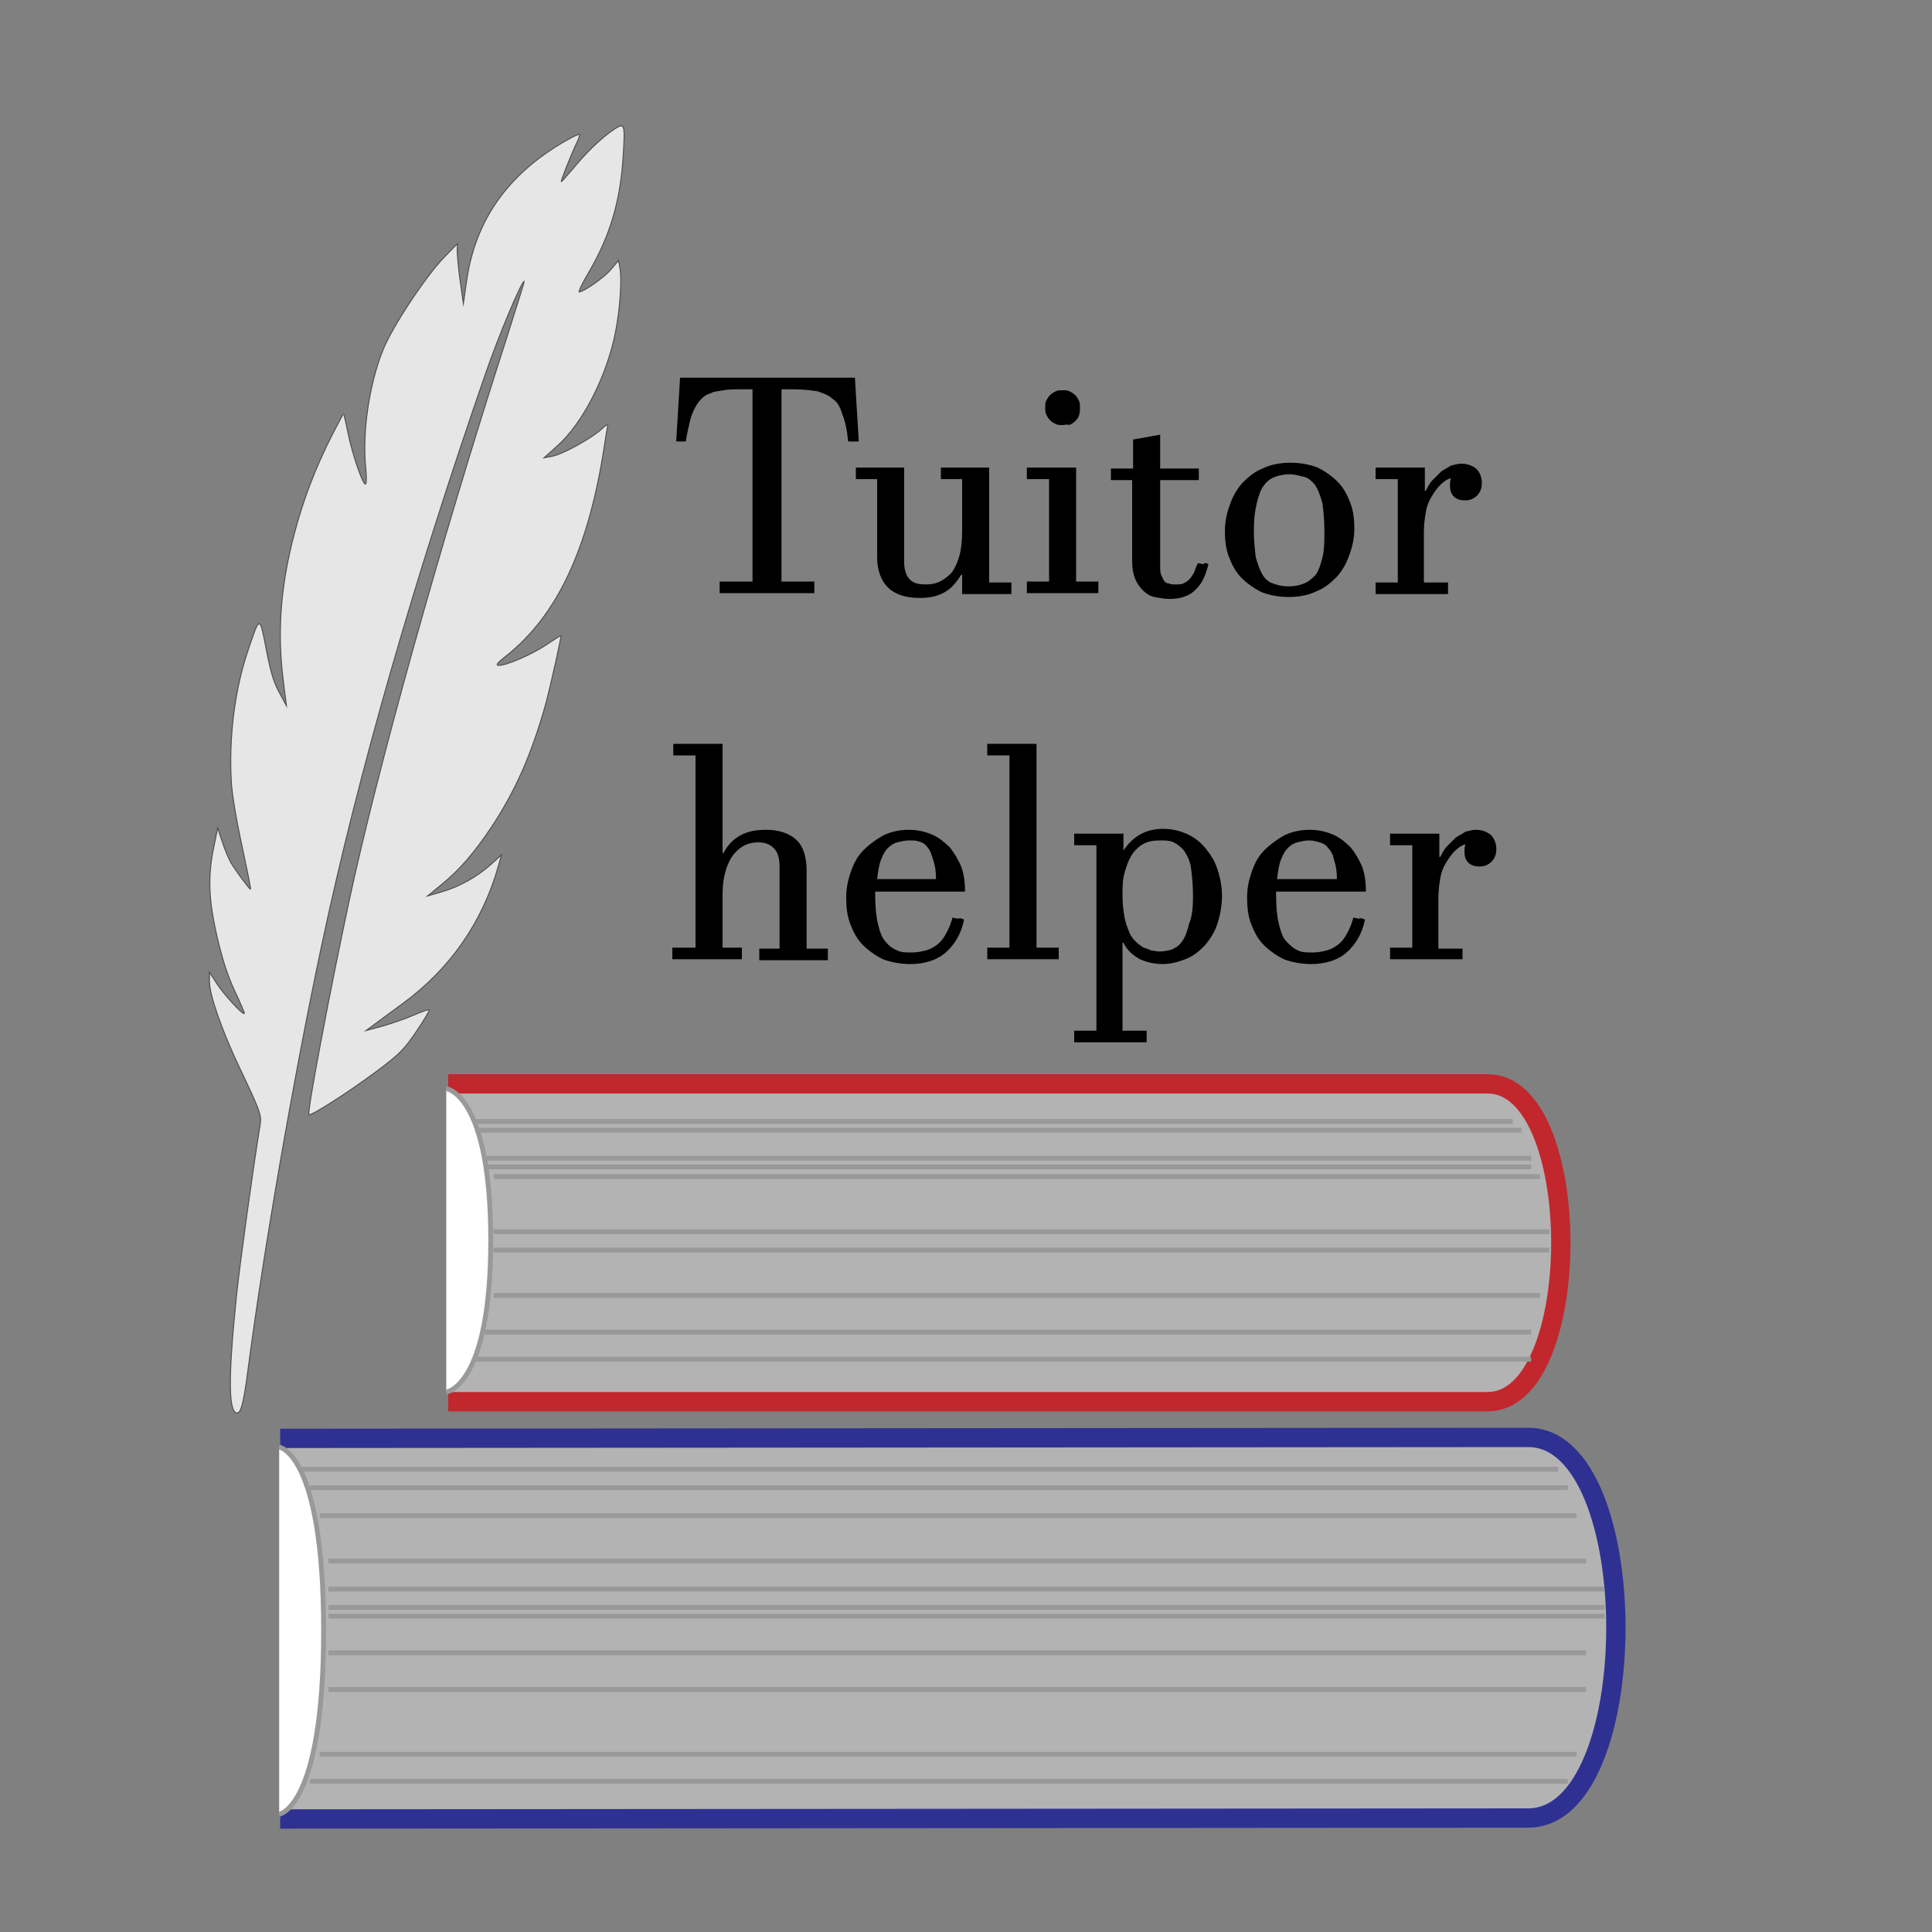 <?xml version="1.0" encoding="utf-8"?>
<!-- Generator: Adobe Illustrator 22.1.0, SVG Export Plug-In . SVG Version: 6.00 Build 0)  -->
<svg version="1.1" id="Слой_1" xmlns="http://www.w3.org/2000/svg" xmlns:xlink="http://www.w3.org/1999/xlink" x="0px" y="0px"
	 viewBox="0 0 200 200" style="enable-background:new 0 0 200 200;" xml:space="preserve">
<rect x="0" y="0" width="200" height="200" fill="#808080" stroke="none"/>
<style type="text/css">
	.st0{fill:#B3B3B3;stroke:#2E3192;stroke-width:2;stroke-miterlimit:10;}
	.st1{fill:#B3B3B3;stroke:#C1272D;stroke-width:2;stroke-miterlimit:10;}
	.st2{fill:#E6E6E6;stroke:#4D4D4D;stroke-miterlimit:10;}
	.st3{enable-background:new    ;}
	.st4{fill:#FFFFFF;stroke:#999999;stroke-width:0.5;stroke-miterlimit:10;}
	.st5{fill:none;stroke:#999999;stroke-width:0.5;stroke-miterlimit:10;}
</style>
<path class="st0" d="M29,188.3l129.2-0.1c12.1,0,12.1-39.4,0-39.4L29,148.9"/>
<path class="st1" d="M46.4,145.1H154c10.1,0,10.1-32.9,0-32.9H46.4"/>
<g>
	<g transform="translate(0,512) scale(0.1,-0.1)">
		<path class="st2" d="M584.5,4973.6c-59.2-34.3-92.4-81.8-101.4-143.9l-3.4-24l-3.4,23.8c-1.8,13.1-3,27.2-3,31.1l0.3,7.2
			l-13.1-13.4c-19.5-19.9-54.2-72.2-64-96.6c-14.2-35.1-21.5-84.4-18-121.1c0.9-8.9,1-17,0-17.7c-2.3-2.4-13.2,28.6-18.1,52
			c-2.3,11.6-4.6,21-4.8,20.9c-0.2,0-5.6-10.2-11.9-22.4c-17.2-34-29.3-65.5-38.7-100.8c-14.6-55.1-18.2-102.2-11.7-153.8l3.2-25.4
			l-7.2,13.3c-5.7,10.4-8.8,20.1-13.6,44.5c-6.9,36-6.6,36.1-18.7,0.1c-14-40.7-20.3-91.1-17.5-137.4c0.8-12.8,5.3-40,11.1-66.1
			c5.2-24.3,9.3-44.4,8.8-44.5c-1.1-0.2-16.1,20.1-20.6,27.9c-2.4,4.5-6.5,14.2-8.8,21.6l-4.7,13.9l-3.9-19.2
			c-6.5-31-5.5-55.1,3.4-93.6c5.7-24.4,10.5-38.9,18.1-55.7c5.8-12.3,10.4-22.8,10-23.4c-1.3-2-20.9,19.3-28.3,30.6l-7.7,12
			l-0.1-9.6c0.1-14.2,13.2-51.5,31.7-90.3c20.2-42.5,22.4-48.2,20.9-57.1c-7.9-48.9-21.5-147.3-24.7-179.1
			c-8.5-82.4-8.3-119.2,0.5-120.1c4.1-0.7,6.9,10,11.2,42.2c16.4,126.4,48.1,307.6,76.3,440.5c38.1,179.2,95.3,378.1,170.2,594
			c13.4,38.7,36.7,94.2,39.8,94.9c0.5,0.1-8.1-26.6-18.4-59.3c-68.1-210.9-133.2-443.7-163.2-583.6
			c-19.9-93.3-43.6-218.4-41.3-219.9s40.7,23.1,68.4,43.7c25.5,18.9,30.2,23.8,43,42.7c7.8,11.6,13.8,21.6,13.1,22.2
			c-0.8,0.4-8-2-15.9-5.5c-7.9-3.5-22.4-8.5-31.9-11.3l-17.5-4.7l7.5,5.6c4.1,3,18.2,13.4,31.3,23c48.3,35.6,81.9,83.9,98.3,142.3
			l3,10.9l-10.3-9.3c-13.8-12.7-33-23.6-51.1-28.8l-15.1-4.4l14.2,11.6c18.4,14.9,34.1,32.9,52.1,59.9c24.8,37.7,41,74.3,55.8,126.4
			c5.5,20.7,16.3,68.8,15.9,71.5c-0.1,0.5-6.8-3.8-14.9-9.3c-15-10.1-41.5-21.6-49.6-21.4c-3.2,0.1-1,2.8,7.3,9.3
			c53.5,42.1,86.1,111.7,102.4,218.9c1,7.1,2.3,14.9,2.9,17.5c0.8,4.8,0.6,4.7-6.4-1.5c-10.3-9.3-39.5-25.5-50.1-27.6l-9-1.7
			l13.4,12c26.6,23.4,51.9,73.1,60.7,118.8c4.6,23.5,6.6,54.3,4.5,65.4l-1.5,8.1l-7.6-9.1c-7-8.3-26.9-22.4-33-23.6
			c-1.4-0.3,3.1,9.2,10,20.8c22.1,37.9,32.6,73.8,35.4,119.8c2,30.3,1.3,33.6-5.1,30.4c-10.9-5.8-29.7-22.7-43.4-39.3
			c-8-9.4-15-17.4-15.5-17.5c-1.1-0.2,9.9,27.7,15.5,39.3c2.5,4.9,3.8,9.3,3.2,9.7C599.4,4981.5,592.5,4978.2,584.5,4973.6z"/>
	</g>
</g>
<g class="st3">
	<path d="M70.4,39.1h18.1l0.4,6.6h-1.1c-0.1-1.1-0.3-2.1-0.6-2.8c-0.2-0.7-0.5-1.3-1-1.6c-0.4-0.4-1-0.6-1.6-0.8
		c-0.7-0.1-1.5-0.2-2.5-0.2h-1.2v19.9h3.4v1.2h-9.8v-1.2h3.4V40.3h-1.2c-0.7,0-1.3,0-1.8,0.1c-0.5,0.1-1,0.1-1.3,0.3
		c-0.4,0.1-0.7,0.3-1,0.6s-0.5,0.6-0.7,1c-0.2,0.4-0.4,0.9-0.5,1.4s-0.3,1.2-0.4,2H70L70.4,39.1z"/>
	<path d="M99.6,49.6h-2.2v-1.2h5v11.9h2.3v1.2h-5.1v-2h-0.1c-0.5,0.8-1,1.4-1.7,1.8c-0.7,0.4-1.5,0.6-2.6,0.6
		c-1.5,0-2.6-0.4-3.3-1.1c-0.7-0.7-1.1-1.8-1.1-3.1v-8.1h-2.2v-1.2h5v9.8c0,0.8,0.2,1.4,0.6,1.8c0.4,0.4,0.9,0.5,1.7,0.5
		c0.5,0,1-0.1,1.4-0.3c0.4-0.2,0.8-0.5,1.2-0.9c0.3-0.4,0.6-1,0.8-1.7c0.2-0.7,0.3-1.6,0.3-2.6V49.6z"/>
	<path d="M111.4,60.2h2.3v1.2h-7.4v-1.2h2.3V49.6h-2.3v-1.2h5.1V60.2z M110,44c-0.3,0-0.5,0-0.7-0.1c-0.2-0.1-0.4-0.2-0.6-0.4
		c-0.2-0.2-0.3-0.4-0.4-0.6c-0.1-0.2-0.1-0.5-0.1-0.7c0-0.3,0-0.5,0.1-0.7s0.2-0.4,0.4-0.6c0.2-0.2,0.4-0.3,0.6-0.4
		c0.2-0.1,0.5-0.1,0.7-0.1c0.3,0,0.5,0,0.7,0.1c0.2,0.1,0.4,0.2,0.6,0.4c0.2,0.2,0.3,0.4,0.4,0.6c0.1,0.2,0.1,0.5,0.1,0.7
		s0,0.5-0.1,0.8s-0.2,0.4-0.4,0.6c-0.2,0.2-0.4,0.3-0.6,0.4C110.5,43.9,110.2,44,110,44z"/>
	<path d="M125.1,58.4c-0.3,1.2-0.7,2.1-1.4,2.7c-0.6,0.6-1.5,0.9-2.6,0.9c-0.6,0-1.1-0.1-1.6-0.2c-0.5-0.1-0.9-0.4-1.2-0.7
		c-0.3-0.3-0.6-0.7-0.8-1.2c-0.2-0.5-0.3-1.1-0.3-1.8v-8.4H115v-1.2h2.3v-3l2.8-0.5v3.5h4v1.2h-4v8.8c0,0.4,0,0.8,0.1,1
		s0.2,0.5,0.3,0.6c0.1,0.2,0.3,0.3,0.5,0.3c0.2,0.1,0.4,0.1,0.7,0.1c0.3,0,0.6,0,0.8-0.1s0.4-0.2,0.6-0.4s0.3-0.4,0.5-0.7
		c0.1-0.3,0.2-0.6,0.4-1c0.2,0,0.4,0.1,0.6,0.1C124.7,58.2,124.9,58.3,125.1,58.4z"/>
	<path d="M126.8,55c0-1,0.2-1.9,0.5-2.7c0.3-0.9,0.7-1.6,1.3-2.3c0.6-0.6,1.3-1.2,2.1-1.5c0.8-0.4,1.8-0.6,2.9-0.6
		c1.1,0,2,0.2,2.8,0.5c0.8,0.4,1.5,0.9,2.1,1.5c0.6,0.6,1,1.4,1.3,2.2c0.3,0.8,0.4,1.7,0.4,2.6c0,1-0.2,1.9-0.5,2.7
		c-0.3,0.9-0.7,1.6-1.3,2.3c-0.6,0.6-1.3,1.2-2.1,1.5c-0.8,0.4-1.8,0.6-2.9,0.6c-1.1,0-2-0.2-2.8-0.5c-0.8-0.4-1.5-0.9-2.1-1.5
		s-1-1.4-1.3-2.2C126.9,56.8,126.8,55.9,126.8,55z M129.8,54.9c0,1.1,0.1,2,0.2,2.8c0.2,0.7,0.4,1.3,0.7,1.8s0.7,0.8,1.1,0.9
		c0.5,0.2,1,0.3,1.6,0.3c0.6,0,1.1-0.1,1.6-0.3c0.5-0.2,0.8-0.5,1.2-0.9c0.3-0.4,0.5-1,0.7-1.8s0.2-1.7,0.2-2.8c0-1.1-0.1-2-0.2-2.8
		c-0.2-0.7-0.4-1.3-0.7-1.8c-0.3-0.4-0.7-0.8-1.1-0.9s-1-0.3-1.6-0.3c-0.6,0-1.1,0.1-1.6,0.3c-0.5,0.2-0.8,0.5-1.1,0.9
		c-0.3,0.4-0.5,1-0.7,1.8S129.8,53.8,129.8,54.9z"/>
	<path d="M149.9,61.5h-7.5v-1.2h2.3V49.6h-2.3v-1.2h5.1v2.4h0.1c0.2-0.4,0.4-0.8,0.7-1.1c0.3-0.3,0.6-0.6,0.9-0.9
		c0.3-0.2,0.7-0.4,1-0.6c0.4-0.1,0.7-0.2,1.1-0.2c0.6,0,1.1,0.2,1.5,0.5c0.4,0.4,0.6,0.9,0.6,1.5c0,0.6-0.2,1-0.5,1.3
		c-0.3,0.3-0.7,0.5-1.2,0.5c-0.5,0-0.9-0.1-1.2-0.4c-0.3-0.3-0.4-0.7-0.4-1.1c0-0.2,0-0.5,0.1-0.8c-0.4,0.1-0.8,0.4-1.1,0.7
		s-0.6,0.7-0.9,1.2c-0.3,0.5-0.5,1-0.6,1.6c-0.1,0.6-0.2,1.3-0.2,2.1v5.2h2.5V61.5z"/>
</g>
<g class="st3">
	<path d="M74.7,98.1h2.1v1.2h-7.2v-1.2H72V78.2h-2.3V77h5.1v11.3h0.1c0.4-0.8,1-1.4,1.7-1.8s1.6-0.6,2.7-0.6c1.4,0,2.5,0.4,3.2,1.1
		s1,1.8,1,3.1v8.1h2.2v1.2h-7.1v-1.2h2.1v-8.5c0-0.9-0.2-1.5-0.6-1.9c-0.4-0.4-0.9-0.6-1.6-0.6c-0.5,0-1,0.1-1.4,0.3
		c-0.4,0.2-0.8,0.5-1.2,1c-0.3,0.4-0.6,1-0.8,1.7c-0.2,0.7-0.3,1.5-0.3,2.4V98.1z"/>
	<path d="M99.8,95.2c-0.3,1.5-1,2.6-1.9,3.4c-0.9,0.8-2.2,1.2-3.7,1.2c-1,0-2-0.2-2.8-0.5c-0.8-0.4-1.5-0.9-2.1-1.5
		c-0.6-0.6-1-1.4-1.3-2.2c-0.3-0.8-0.4-1.7-0.4-2.7c0-1,0.2-1.9,0.5-2.7c0.3-0.9,0.7-1.6,1.3-2.2c0.6-0.6,1.3-1.1,2-1.5
		c0.8-0.4,1.7-0.6,2.7-0.6c0.9,0,1.7,0.2,2.4,0.5c0.7,0.3,1.3,0.8,1.8,1.3c0.5,0.6,0.9,1.3,1.2,2c0.3,0.8,0.4,1.7,0.4,2.6h-9.3
		c0,0.2,0,0.3,0,0.3c0,0.1,0,0.1,0,0.1c0,1.2,0.1,2.2,0.3,3c0.2,0.8,0.4,1.4,0.8,1.8c0.3,0.4,0.7,0.7,1.2,0.9
		c0.4,0.2,0.9,0.2,1.5,0.2c0.5,0,1-0.1,1.4-0.2c0.4-0.1,0.8-0.3,1.2-0.6c0.4-0.3,0.7-0.7,0.9-1.1c0.3-0.5,0.5-1,0.7-1.7
		c0.2,0,0.4,0.1,0.6,0.1C99.4,95,99.6,95.1,99.8,95.2z M96.9,91.1c0-0.9-0.1-1.5-0.3-2.1S96.3,88,96,87.7c-0.2-0.3-0.5-0.5-0.9-0.6
		C94.8,87,94.5,87,94.1,87c-0.4,0-0.8,0.1-1.2,0.2c-0.4,0.1-0.7,0.3-1,0.6s-0.5,0.7-0.7,1.2c-0.2,0.5-0.3,1.2-0.4,2H96.9z"/>
	<path d="M107.3,98.1h2.3v1.2h-7.4v-1.2h2.3V78.2h-2.3V77h5.1V98.1z"/>
	<path d="M116.2,88.2L116.2,88.2c0.5-0.8,1.1-1.4,1.8-1.8c0.7-0.4,1.5-0.6,2.4-0.6c0.9,0,1.7,0.2,2.4,0.5c0.7,0.3,1.4,0.8,1.9,1.4
		c0.5,0.6,1,1.3,1.3,2.2c0.3,0.9,0.5,1.8,0.5,2.8c0,1.1-0.2,2.1-0.5,3s-0.8,1.6-1.3,2.2c-0.6,0.6-1.2,1.1-2,1.4
		c-0.8,0.3-1.5,0.5-2.4,0.5c-0.8,0-1.6-0.2-2.3-0.5c-0.7-0.4-1.3-0.9-1.7-1.7h-0.1v9.1h2.5v1.2h-7.5v-1.2h2.3V87.5h-2.3v-1.2h5.1
		V88.2z M123.5,92.8c0-1.2-0.1-2.1-0.2-2.9s-0.4-1.3-0.7-1.8c-0.3-0.4-0.7-0.7-1.1-0.9c-0.4-0.2-0.9-0.2-1.4-0.2
		c-0.7,0-1.3,0.1-1.8,0.4s-0.9,0.7-1.2,1.2c-0.3,0.5-0.5,1.1-0.7,1.8s-0.2,1.5-0.2,2.3c0,0.9,0.1,1.6,0.2,2.2
		c0.1,0.6,0.3,1.1,0.5,1.6s0.5,0.8,0.7,1s0.6,0.5,0.8,0.6c0.3,0.1,0.6,0.2,0.8,0.3c0.3,0,0.5,0.1,0.8,0.1c0.5,0,0.9-0.1,1.3-0.2
		c0.4-0.2,0.8-0.4,1.1-0.9c0.3-0.4,0.5-1,0.7-1.8C123.4,94.9,123.5,94,123.5,92.8z"/>
	<path d="M141.3,95.2c-0.3,1.5-1,2.6-1.9,3.4c-0.9,0.8-2.2,1.2-3.7,1.2c-1,0-2-0.2-2.8-0.5c-0.8-0.4-1.5-0.9-2.1-1.5
		c-0.6-0.6-1-1.4-1.3-2.2c-0.3-0.8-0.4-1.7-0.4-2.7c0-1,0.2-1.9,0.5-2.7c0.3-0.9,0.7-1.6,1.3-2.2s1.3-1.1,2-1.5
		c0.8-0.4,1.7-0.6,2.7-0.6c0.9,0,1.7,0.2,2.4,0.5s1.3,0.8,1.8,1.3c0.5,0.6,0.9,1.3,1.2,2c0.3,0.8,0.4,1.7,0.4,2.6h-9.3
		c0,0.2,0,0.3,0,0.3c0,0.1,0,0.1,0,0.1c0,1.2,0.1,2.2,0.3,3c0.2,0.8,0.4,1.4,0.8,1.8s0.7,0.7,1.2,0.9c0.4,0.2,0.9,0.2,1.5,0.2
		c0.5,0,1-0.1,1.4-0.2c0.4-0.1,0.8-0.3,1.2-0.6s0.7-0.7,0.9-1.1c0.3-0.5,0.5-1,0.7-1.7c0.2,0,0.4,0.1,0.6,0.1
		C140.9,95,141.1,95.1,141.3,95.2z M138.4,91.1c0-0.9-0.1-1.5-0.3-2.1c-0.1-0.5-0.3-0.9-0.6-1.2c-0.2-0.3-0.5-0.5-0.9-0.6
		c-0.3-0.1-0.7-0.2-1.1-0.2c-0.4,0-0.8,0.1-1.2,0.2c-0.4,0.1-0.7,0.3-1,0.6c-0.3,0.3-0.5,0.7-0.7,1.2c-0.2,0.5-0.3,1.2-0.4,2H138.4z
		"/>
	<path d="M151.4,99.3h-7.5v-1.2h2.3V87.5h-2.3v-1.2h5.1v2.4h0.1c0.2-0.4,0.4-0.8,0.7-1.1c0.3-0.3,0.6-0.6,0.9-0.9
		c0.3-0.2,0.7-0.4,1-0.6c0.4-0.1,0.7-0.2,1.1-0.2c0.6,0,1.1,0.2,1.5,0.5c0.4,0.4,0.6,0.9,0.6,1.5c0,0.6-0.2,1-0.5,1.3
		c-0.3,0.3-0.7,0.5-1.2,0.5c-0.5,0-0.9-0.1-1.2-0.4c-0.3-0.3-0.4-0.7-0.4-1.1c0-0.2,0-0.5,0.1-0.8c-0.4,0.1-0.8,0.4-1.1,0.7
		s-0.6,0.7-0.9,1.2c-0.3,0.5-0.5,1-0.6,1.6c-0.1,0.6-0.2,1.3-0.2,2.1v5.2h2.5V99.3z"/>
</g>
<path class="st4" d="M46.2,112.7c0,0,4.6,0.5,4.6,15.7c0,15.2-4.6,15.7-4.6,15.7"/>
<path class="st4" d="M28.9,149.8c0,0,4.6,0.6,4.6,19s-4.6,19-4.6,19"/>
<line class="st5" x1="49.2" y1="116.1" x2="156.6" y2="116.1"/>
<line class="st5" x1="49.2" y1="117" x2="157.5" y2="117"/>
<line class="st5" x1="50.2" y1="119.9" x2="158.5" y2="119.9"/>
<line class="st5" x1="50.2" y1="120.8" x2="158.5" y2="120.8"/>
<line class="st5" x1="51.1" y1="121.8" x2="159.4" y2="121.8"/>
<line class="st5" x1="51.1" y1="127.5" x2="160.4" y2="127.5"/>
<line class="st5" x1="51.1" y1="129.4" x2="160.4" y2="129.4"/>
<line class="st5" x1="51.1" y1="134.1" x2="159.4" y2="134.1"/>
<line class="st5" x1="50.2" y1="137.9" x2="158.5" y2="137.9"/>
<line class="st5" x1="49.2" y1="140.7" x2="158.5" y2="140.7"/>
<line class="st5" x1="31.2" y1="152.1" x2="161.3" y2="152.1"/>
<line class="st5" x1="32.1" y1="154" x2="162.3" y2="154"/>
<line class="st5" x1="33.1" y1="156.9" x2="163.2" y2="156.9"/>
<line class="st5" x1="34" y1="161.6" x2="164.2" y2="161.6"/>
<line class="st5" x1="34" y1="167.3" x2="166.1" y2="167.3"/>
<line class="st5" x1="34" y1="164.5" x2="166.1" y2="164.5"/>
<line class="st5" x1="34" y1="166.4" x2="166.1" y2="166.4"/>
<line class="st5" x1="33.1" y1="181.6" x2="163.2" y2="181.6"/>
<line class="st5" x1="32.1" y1="184.4" x2="162.3" y2="184.4"/>
<line class="st5" x1="34" y1="174.9" x2="164.2" y2="174.9"/>
<line class="st5" x1="34" y1="171.1" x2="164.2" y2="171.1"/>
</svg>
